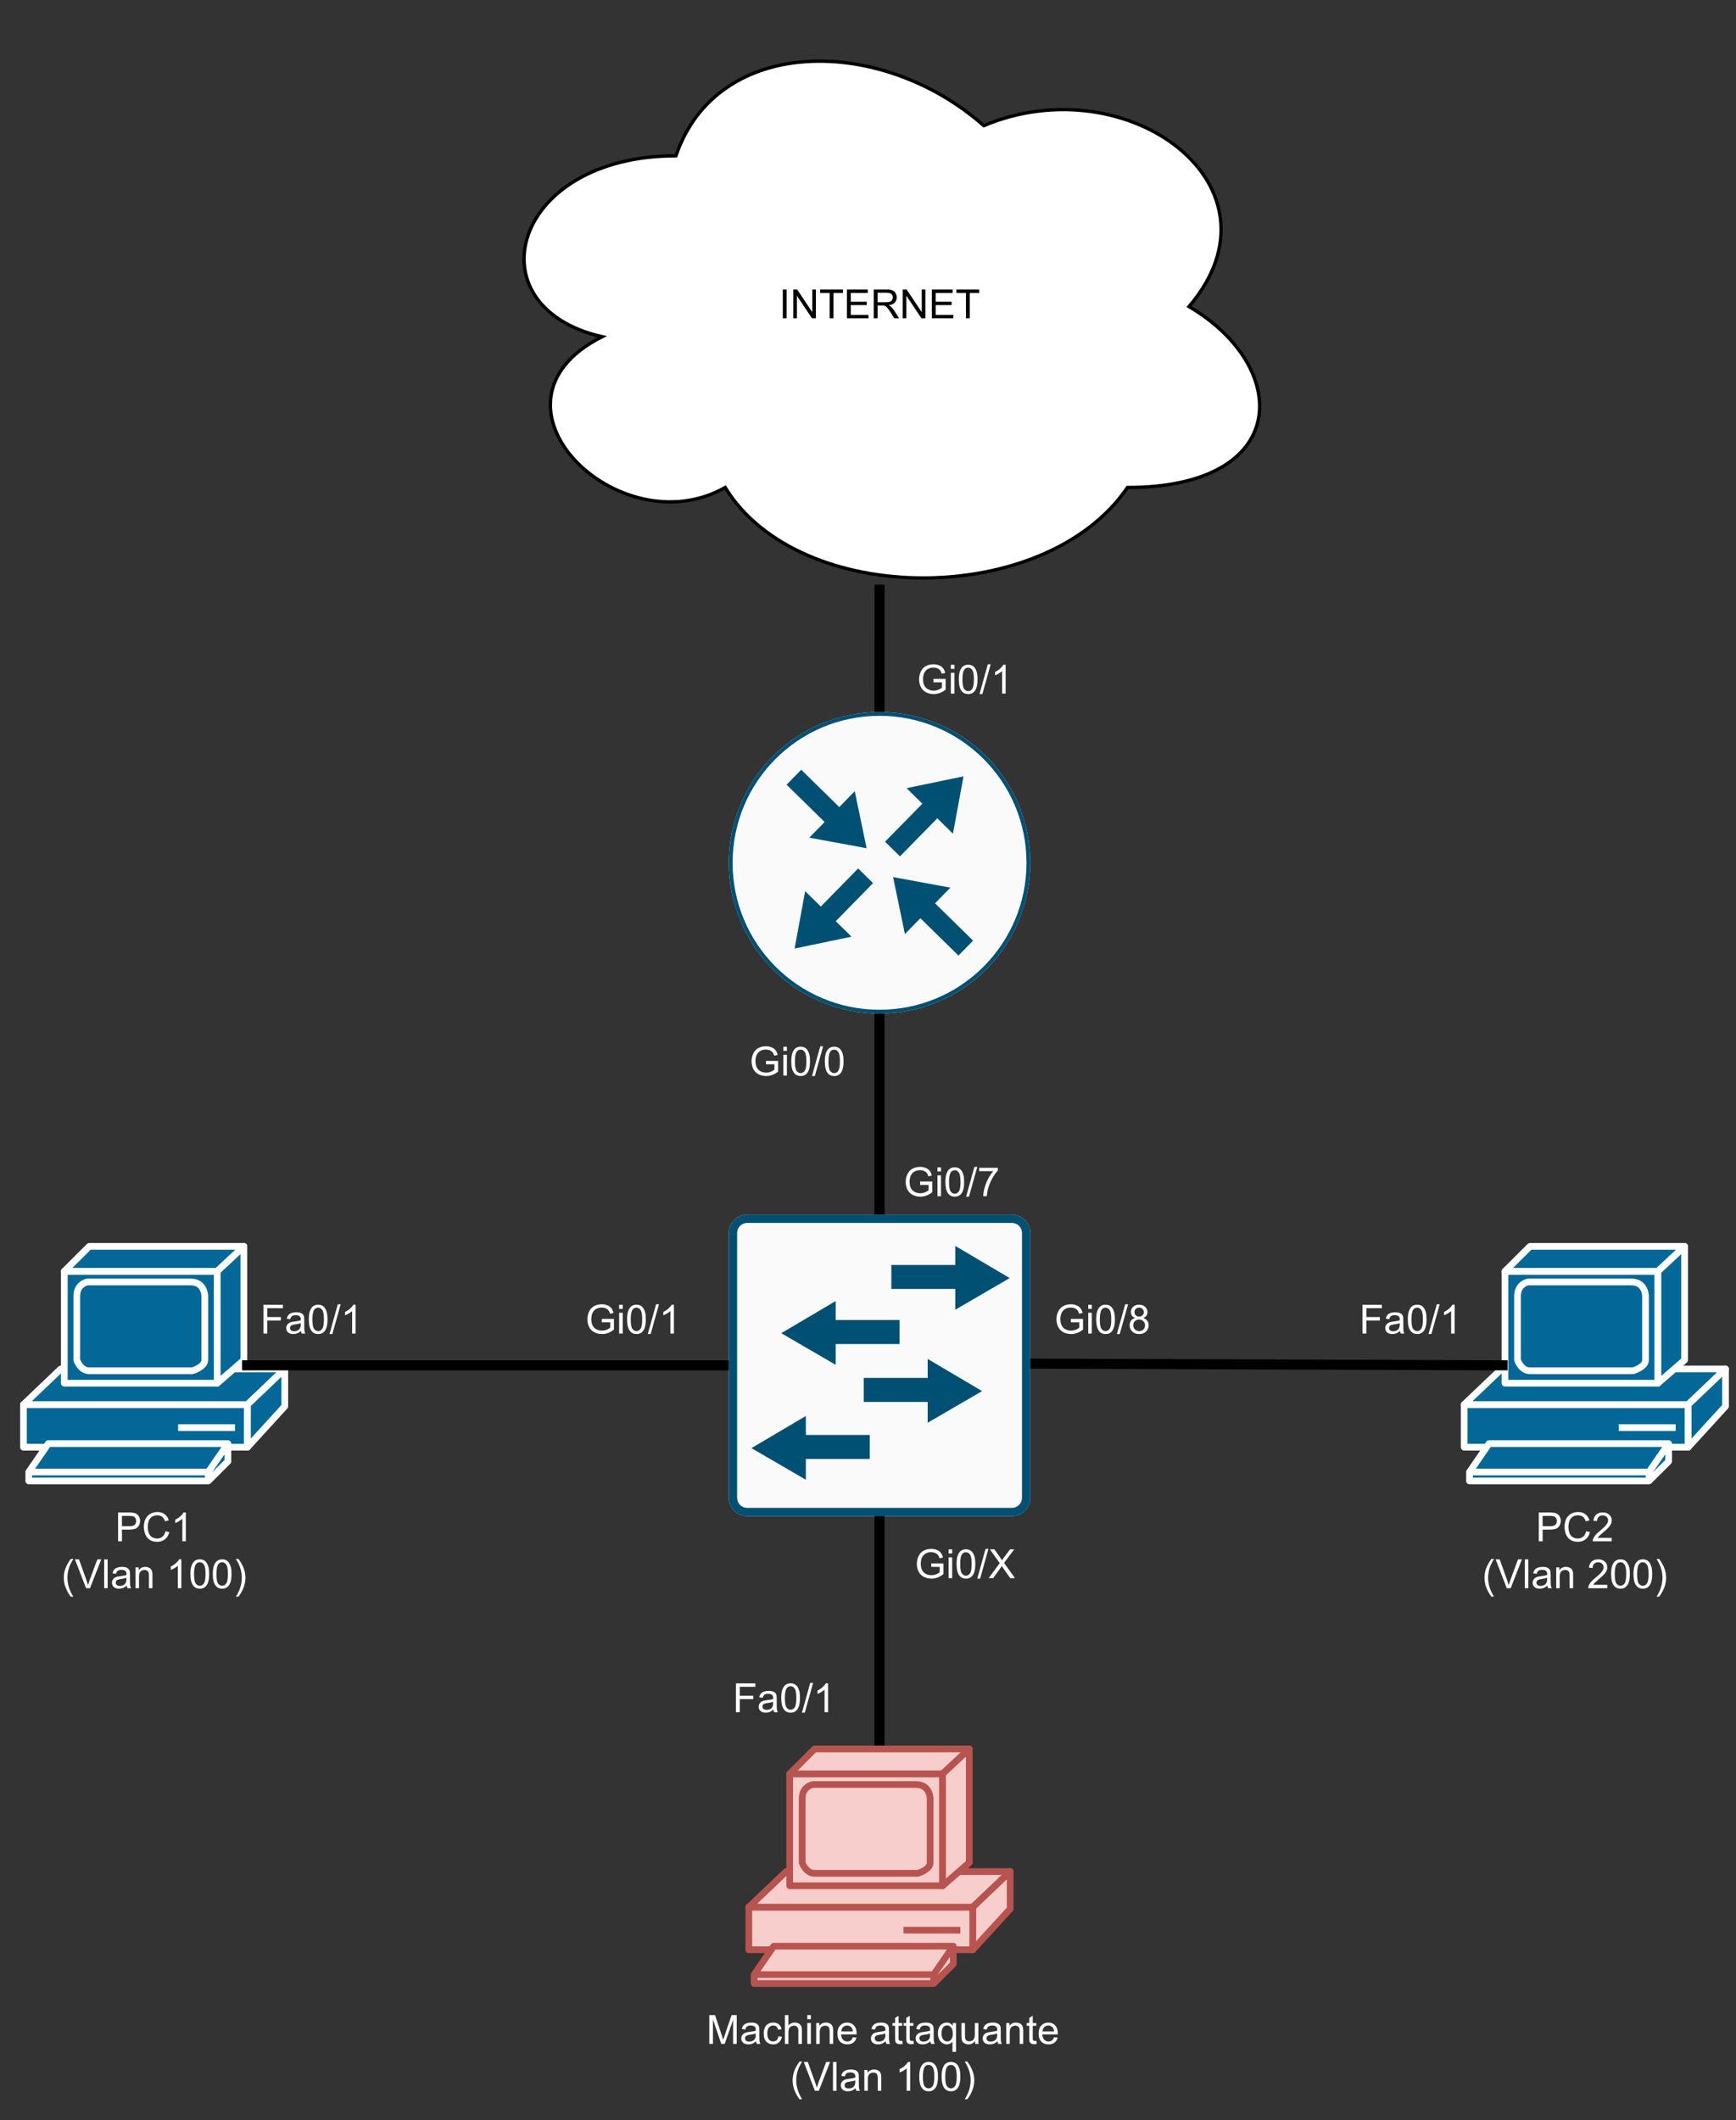 <?xml version="1.0" encoding="UTF-8" standalone="no"?>
<svg
   width="388.08pt"
   height="474pt"
   viewBox="0 0 388.08 474"
   version="1.1"
   id="svg410"
   xmlns:xlink="http://www.w3.org/1999/xlink"
   xmlns="http://www.w3.org/2000/svg"
   xmlns:svg="http://www.w3.org/2000/svg">
  <rect x="0" y="0" width="388.08" height="474" fill="#333333" stroke="none"/>
  <defs
     id="defs96">
    <g
       id="g94">
      <g
         id="glyph-0-0" />
      <g
         id="glyph-0-1">
        <path
           d="M 0.844 0 L 0.844 -6.438 L 1.688 -6.438 L 1.688 0 Z M 0.844 0 "
           id="path3" />
      </g>
      <g
         id="glyph-0-2">
        <path
           d="M 0.688 0 L 0.688 -6.438 L 1.562 -6.438 L 4.938 -1.375 L 4.938 -6.438 L 5.75 -6.438 L 5.75 0 L 4.875 0 L 1.5 -5.047 L 1.5 0 Z M 0.688 0 "
           id="path6" />
      </g>
      <g
         id="glyph-0-3">
        <path
           d="M 2.328 0 L 2.328 -5.672 L 0.203 -5.672 L 0.203 -6.438 L 5.312 -6.438 L 5.312 -5.672 L 3.188 -5.672 L 3.188 0 Z M 2.328 0 "
           id="path9" />
      </g>
      <g
         id="glyph-0-4">
        <path
           d="M 0.703 0 L 0.703 -6.438 L 5.359 -6.438 L 5.359 -5.672 L 1.562 -5.672 L 1.562 -3.703 L 5.125 -3.703 L 5.125 -2.953 L 1.562 -2.953 L 1.562 -0.766 L 5.516 -0.766 L 5.516 0 Z M 0.703 0 "
           id="path12" />
      </g>
      <g
         id="glyph-0-5">
        <path
           d="M 0.703 0 L 0.703 -6.438 L 3.562 -6.438 C 4.133 -6.438 4.566 -6.375 4.859 -6.25 C 5.16 -6.133 5.398 -5.93 5.578 -5.641 C 5.754 -5.348 5.844 -5.023 5.844 -4.672 C 5.844 -4.211 5.695 -3.828 5.406 -3.516 C 5.113 -3.203 4.656 -3.004 4.031 -2.922 C 4.258 -2.816 4.43 -2.711 4.547 -2.609 C 4.797 -2.379 5.031 -2.094 5.25 -1.75 L 6.375 0 L 5.297 0 L 4.453 -1.344 C 4.203 -1.727 3.992 -2.02 3.828 -2.219 C 3.672 -2.426 3.531 -2.57 3.406 -2.656 C 3.281 -2.738 3.148 -2.797 3.016 -2.828 C 2.922 -2.848 2.766 -2.859 2.547 -2.859 L 1.562 -2.859 L 1.562 0 Z M 1.562 -3.594 L 3.391 -3.594 C 3.773 -3.594 4.078 -3.629 4.297 -3.703 C 4.516 -3.785 4.68 -3.914 4.797 -4.094 C 4.91 -4.27 4.969 -4.461 4.969 -4.672 C 4.969 -4.973 4.859 -5.223 4.641 -5.422 C 4.422 -5.617 4.07 -5.719 3.594 -5.719 L 1.562 -5.719 Z M 1.562 -3.594 "
           id="path15" />
      </g>
      <g
         id="glyph-0-6">
        <path
           d="M 0.688 0 L 0.688 -6.438 L 3.125 -6.438 C 3.551 -6.438 3.875 -6.414 4.094 -6.375 C 4.414 -6.32 4.68 -6.219 4.891 -6.062 C 5.109 -5.914 5.281 -5.707 5.406 -5.438 C 5.539 -5.176 5.609 -4.891 5.609 -4.578 C 5.609 -4.023 5.43 -3.555 5.078 -3.172 C 4.734 -2.797 4.102 -2.609 3.188 -2.609 L 1.547 -2.609 L 1.547 0 Z M 1.547 -3.375 L 3.203 -3.375 C 3.754 -3.375 4.145 -3.473 4.375 -3.672 C 4.602 -3.879 4.719 -4.172 4.719 -4.547 C 4.719 -4.816 4.648 -5.047 4.516 -5.234 C 4.379 -5.422 4.203 -5.547 3.984 -5.609 C 3.836 -5.648 3.57 -5.672 3.188 -5.672 L 1.547 -5.672 Z M 1.547 -3.375 "
           id="path18" />
      </g>
      <g
         id="glyph-0-7">
        <path
           d="M 5.281 -2.25 L 6.141 -2.047 C 5.953 -1.336 5.625 -0.801 5.156 -0.438 C 4.695 -0.07 4.133 0.109 3.469 0.109 C 2.781 0.109 2.219 -0.031 1.781 -0.312 C 1.344 -0.594 1.008 -1 0.781 -1.531 C 0.562 -2.07 0.453 -2.648 0.453 -3.266 C 0.453 -3.93 0.578 -4.516 0.828 -5.016 C 1.086 -5.516 1.453 -5.895 1.922 -6.156 C 2.391 -6.414 2.91 -6.547 3.484 -6.547 C 4.129 -6.547 4.672 -6.379 5.109 -6.047 C 5.547 -5.723 5.848 -5.266 6.016 -4.672 L 5.188 -4.469 C 5.039 -4.938 4.82 -5.273 4.531 -5.484 C 4.25 -5.703 3.895 -5.812 3.469 -5.812 C 2.969 -5.812 2.551 -5.691 2.219 -5.453 C 1.895 -5.223 1.664 -4.906 1.531 -4.5 C 1.395 -4.102 1.328 -3.691 1.328 -3.266 C 1.328 -2.723 1.406 -2.242 1.562 -1.828 C 1.719 -1.422 1.961 -1.117 2.297 -0.922 C 2.641 -0.723 3.008 -0.625 3.406 -0.625 C 3.875 -0.625 4.273 -0.758 4.609 -1.031 C 4.941 -1.301 5.164 -1.707 5.281 -2.25 Z M 5.281 -2.25 "
           id="path21" />
      </g>
      <g
         id="glyph-0-8">
        <path
           d="M 4.516 -0.766 L 4.516 0 L 0.266 0 C 0.266 -0.188 0.297 -0.367 0.359 -0.547 C 0.473 -0.836 0.645 -1.125 0.875 -1.406 C 1.113 -1.688 1.461 -2.008 1.922 -2.375 C 2.617 -2.945 3.086 -3.398 3.328 -3.734 C 3.578 -4.066 3.703 -4.383 3.703 -4.688 C 3.703 -5 3.586 -5.258 3.359 -5.469 C 3.141 -5.688 2.848 -5.797 2.484 -5.797 C 2.109 -5.797 1.805 -5.68 1.578 -5.453 C 1.348 -5.234 1.234 -4.922 1.234 -4.516 L 0.422 -4.594 C 0.473 -5.195 0.68 -5.656 1.047 -5.969 C 1.41 -6.289 1.898 -6.453 2.516 -6.453 C 3.129 -6.453 3.613 -6.281 3.969 -5.938 C 4.332 -5.602 4.516 -5.18 4.516 -4.672 C 4.516 -4.41 4.461 -4.156 4.359 -3.906 C 4.254 -3.664 4.078 -3.406 3.828 -3.125 C 3.586 -2.852 3.18 -2.477 2.609 -2 C 2.141 -1.602 1.836 -1.332 1.703 -1.188 C 1.566 -1.039 1.457 -0.898 1.375 -0.766 Z M 4.516 -0.766 "
           id="path24" />
      </g>
      <g
         id="glyph-0-9">
        <path
           d="M 2.094 1.891 C 1.664 1.336 1.301 0.695 1 -0.031 C 0.695 -0.77 0.547 -1.535 0.547 -2.328 C 0.547 -3.023 0.656 -3.691 0.875 -4.328 C 1.145 -5.066 1.551 -5.805 2.094 -6.547 L 2.672 -6.547 C 2.316 -5.93 2.082 -5.492 1.969 -5.234 C 1.789 -4.828 1.648 -4.406 1.547 -3.969 C 1.422 -3.426 1.359 -2.879 1.359 -2.328 C 1.359 -0.922 1.797 0.484 2.672 1.891 Z M 2.094 1.891 "
           id="path27" />
      </g>
      <g
         id="glyph-0-10">
        <path
           d="M 2.531 0 L 0.047 -6.438 L 0.953 -6.438 L 2.625 -1.766 C 2.758 -1.391 2.875 -1.035 2.969 -0.703 C 3.07 -1.055 3.188 -1.41 3.312 -1.766 L 5.047 -6.438 L 5.922 -6.438 L 3.406 0 Z M 2.531 0 "
           id="path30" />
      </g>
      <g
         id="glyph-0-11">
        <path
           d="M 0.578 0 L 0.578 -6.438 L 1.359 -6.438 L 1.359 0 Z M 0.578 0 "
           id="path33" />
      </g>
      <g
         id="glyph-0-12">
        <path
           d="M 3.625 -0.578 C 3.332 -0.328 3.051 -0.148 2.781 -0.047 C 2.508 0.055 2.223 0.109 1.922 0.109 C 1.41 0.109 1.016 -0.016 0.734 -0.266 C 0.461 -0.516 0.328 -0.836 0.328 -1.234 C 0.328 -1.461 0.379 -1.672 0.484 -1.859 C 0.586 -2.047 0.723 -2.195 0.891 -2.312 C 1.055 -2.426 1.242 -2.508 1.453 -2.562 C 1.609 -2.602 1.844 -2.645 2.156 -2.688 C 2.789 -2.758 3.258 -2.848 3.562 -2.953 C 3.57 -3.066 3.578 -3.133 3.578 -3.156 C 3.578 -3.477 3.5 -3.707 3.344 -3.844 C 3.145 -4.02 2.848 -4.109 2.453 -4.109 C 2.078 -4.109 1.801 -4.039 1.625 -3.906 C 1.445 -3.781 1.316 -3.551 1.234 -3.219 L 0.453 -3.328 C 0.523 -3.66 0.641 -3.926 0.797 -4.125 C 0.961 -4.332 1.195 -4.488 1.5 -4.594 C 1.812 -4.707 2.164 -4.766 2.562 -4.766 C 2.957 -4.766 3.281 -4.719 3.531 -4.625 C 3.781 -4.531 3.961 -4.41 4.078 -4.266 C 4.191 -4.129 4.273 -3.953 4.328 -3.734 C 4.348 -3.598 4.359 -3.352 4.359 -3 L 4.359 -1.953 C 4.359 -1.211 4.375 -0.742 4.406 -0.547 C 4.445 -0.359 4.516 -0.176 4.609 0 L 3.797 0 C 3.711 -0.164 3.656 -0.359 3.625 -0.578 Z M 3.562 -2.344 C 3.281 -2.219 2.852 -2.117 2.281 -2.047 C 1.957 -1.992 1.727 -1.938 1.594 -1.875 C 1.457 -1.82 1.352 -1.738 1.281 -1.625 C 1.207 -1.508 1.172 -1.383 1.172 -1.25 C 1.172 -1.039 1.25 -0.863 1.406 -0.719 C 1.562 -0.582 1.797 -0.516 2.109 -0.516 C 2.41 -0.516 2.676 -0.578 2.906 -0.703 C 3.145 -0.836 3.32 -1.023 3.438 -1.266 C 3.52 -1.441 3.562 -1.703 3.562 -2.047 Z M 3.562 -2.344 "
           id="path36" />
      </g>
      <g
         id="glyph-0-13">
        <path
           d="M 0.594 0 L 0.594 -4.656 L 1.297 -4.656 L 1.297 -4 C 1.641 -4.508 2.133 -4.766 2.781 -4.766 C 3.062 -4.766 3.316 -4.711 3.547 -4.609 C 3.785 -4.516 3.961 -4.383 4.078 -4.219 C 4.203 -4.051 4.285 -3.852 4.328 -3.625 C 4.359 -3.477 4.375 -3.223 4.375 -2.859 L 4.375 0 L 3.594 0 L 3.594 -2.828 C 3.594 -3.148 3.562 -3.391 3.5 -3.547 C 3.438 -3.711 3.328 -3.844 3.172 -3.938 C 3.016 -4.031 2.832 -4.078 2.625 -4.078 C 2.281 -4.078 1.984 -3.969 1.734 -3.75 C 1.492 -3.539 1.375 -3.141 1.375 -2.547 L 1.375 0 Z M 0.594 0 "
           id="path39" />
      </g>
      <g
         id="glyph-0-14" />
      <g
         id="glyph-0-15">
        <path
           d="M 0.375 -3.172 C 0.375 -3.93 0.453 -4.539 0.609 -5 C 0.766 -5.469 0.992 -5.828 1.297 -6.078 C 1.609 -6.328 2 -6.453 2.469 -6.453 C 2.812 -6.453 3.113 -6.383 3.375 -6.25 C 3.633 -6.113 3.848 -5.91 4.016 -5.641 C 4.191 -5.379 4.328 -5.062 4.422 -4.688 C 4.516 -4.312 4.562 -3.805 4.562 -3.172 C 4.562 -2.422 4.484 -1.812 4.328 -1.344 C 4.18 -0.883 3.953 -0.523 3.641 -0.266 C 3.328 -0.016 2.938 0.109 2.469 0.109 C 1.852 0.109 1.367 -0.113 1.016 -0.562 C 0.586 -1.094 0.375 -1.961 0.375 -3.172 Z M 1.188 -3.172 C 1.188 -2.117 1.305 -1.414 1.547 -1.062 C 1.797 -0.719 2.102 -0.547 2.469 -0.547 C 2.832 -0.547 3.133 -0.719 3.375 -1.062 C 3.625 -1.414 3.75 -2.117 3.75 -3.172 C 3.75 -4.234 3.625 -4.938 3.375 -5.281 C 3.133 -5.625 2.832 -5.797 2.469 -5.797 C 2.102 -5.797 1.812 -5.645 1.594 -5.344 C 1.32 -4.945 1.188 -4.223 1.188 -3.172 Z M 1.188 -3.172 "
           id="path43" />
      </g>
      <g
         id="glyph-0-16">
        <path
           d="M 1.109 1.891 L 0.547 1.891 C 1.422 0.484 1.859 -0.922 1.859 -2.328 C 1.859 -2.879 1.797 -3.426 1.672 -3.969 C 1.566 -4.406 1.426 -4.82 1.25 -5.219 C 1.133 -5.488 0.898 -5.93 0.547 -6.547 L 1.109 -6.547 C 1.66 -5.805 2.066 -5.066 2.328 -4.328 C 2.555 -3.691 2.672 -3.023 2.672 -2.328 C 2.672 -1.535 2.52 -0.77 2.219 -0.031 C 1.914 0.695 1.547 1.336 1.109 1.891 Z M 1.109 1.891 "
           id="path46" />
      </g>
      <g
         id="glyph-0-17">
        <path
           d="M 3.344 0 L 2.562 0 L 2.562 -5.031 C 2.363 -4.852 2.109 -4.672 1.797 -4.484 C 1.492 -4.305 1.223 -4.172 0.984 -4.078 L 0.984 -4.844 C 1.422 -5.051 1.801 -5.301 2.125 -5.594 C 2.457 -5.895 2.695 -6.18 2.844 -6.453 L 3.344 -6.453 Z M 3.344 0 "
           id="path49" />
      </g>
      <g
         id="glyph-0-18">
        <path
           d="M 0.734 0 L 0.734 -6.438 L 5.078 -6.438 L 5.078 -5.672 L 1.594 -5.672 L 1.594 -3.688 L 4.609 -3.688 L 4.609 -2.922 L 1.594 -2.922 L 1.594 0 Z M 0.734 0 "
           id="path52" />
      </g>
      <g
         id="glyph-0-19">
        <path
           d="M 0 0.109 L 1.859 -6.547 L 2.5 -6.547 L 0.641 0.109 Z M 0 0.109 "
           id="path55" />
      </g>
      <g
         id="glyph-0-20">
        <path
           d="M 3.703 -2.516 L 3.703 -3.281 L 6.422 -3.281 L 6.422 -0.891 C 6.004 -0.555 5.57 -0.305 5.125 -0.141 C 4.688 0.023 4.234 0.109 3.766 0.109 C 3.129 0.109 2.551 -0.023 2.031 -0.297 C 1.52 -0.566 1.133 -0.957 0.875 -1.469 C 0.613 -1.977 0.484 -2.551 0.484 -3.188 C 0.484 -3.812 0.613 -4.395 0.875 -4.938 C 1.133 -5.477 1.508 -5.879 2 -6.141 C 2.488 -6.41 3.055 -6.547 3.703 -6.547 C 4.16 -6.547 4.578 -6.469 4.953 -6.312 C 5.328 -6.164 5.617 -5.957 5.828 -5.688 C 6.047 -5.414 6.211 -5.062 6.328 -4.625 L 5.562 -4.422 C 5.469 -4.742 5.348 -5 5.203 -5.188 C 5.055 -5.375 4.848 -5.523 4.578 -5.641 C 4.316 -5.754 4.023 -5.812 3.703 -5.812 C 3.316 -5.812 2.977 -5.75 2.688 -5.625 C 2.406 -5.508 2.176 -5.352 2 -5.156 C 1.832 -4.969 1.695 -4.758 1.594 -4.531 C 1.438 -4.133 1.359 -3.703 1.359 -3.234 C 1.359 -2.66 1.457 -2.18 1.656 -1.797 C 1.852 -1.41 2.141 -1.125 2.516 -0.938 C 2.891 -0.75 3.289 -0.656 3.719 -0.656 C 4.082 -0.656 4.441 -0.723 4.797 -0.859 C 5.148 -1.004 5.414 -1.16 5.594 -1.328 L 5.594 -2.516 Z M 3.703 -2.516 "
           id="path58" />
      </g>
      <g
         id="glyph-0-21">
        <path
           d="M 0.594 -5.516 L 0.594 -6.438 L 1.391 -6.438 L 1.391 -5.516 Z M 0.594 0 L 0.594 -4.656 L 1.391 -4.656 L 1.391 0 Z M 0.594 0 "
           id="path61" />
      </g>
      <g
         id="glyph-0-22">
        <path
           d="M 1.594 -3.484 C 1.258 -3.609 1.016 -3.781 0.859 -4 C 0.703 -4.219 0.625 -4.484 0.625 -4.797 C 0.625 -5.266 0.789 -5.656 1.125 -5.969 C 1.457 -6.289 1.906 -6.453 2.469 -6.453 C 3.031 -6.453 3.484 -6.289 3.828 -5.969 C 4.172 -5.645 4.344 -5.25 4.344 -4.781 C 4.344 -4.477 4.266 -4.219 4.109 -4 C 3.953 -3.781 3.711 -3.609 3.391 -3.484 C 3.785 -3.359 4.086 -3.148 4.297 -2.859 C 4.504 -2.578 4.609 -2.238 4.609 -1.844 C 4.609 -1.289 4.41 -0.828 4.016 -0.453 C 3.629 -0.078 3.117 0.109 2.484 0.109 C 1.848 0.109 1.332 -0.078 0.938 -0.453 C 0.551 -0.828 0.359 -1.297 0.359 -1.859 C 0.359 -2.273 0.461 -2.625 0.672 -2.906 C 0.891 -3.188 1.195 -3.379 1.594 -3.484 Z M 1.438 -4.828 C 1.438 -4.523 1.531 -4.273 1.719 -4.078 C 1.914 -3.891 2.172 -3.797 2.484 -3.797 C 2.785 -3.797 3.035 -3.891 3.234 -4.078 C 3.43 -4.266 3.531 -4.5 3.531 -4.781 C 3.531 -5.07 3.426 -5.316 3.219 -5.516 C 3.02 -5.711 2.773 -5.812 2.484 -5.812 C 2.18 -5.812 1.93 -5.711 1.734 -5.516 C 1.535 -5.328 1.438 -5.098 1.438 -4.828 Z M 1.172 -1.859 C 1.172 -1.629 1.223 -1.41 1.328 -1.203 C 1.441 -0.992 1.602 -0.832 1.812 -0.719 C 2.02 -0.602 2.242 -0.547 2.484 -0.547 C 2.867 -0.547 3.18 -0.664 3.422 -0.906 C 3.672 -1.145 3.797 -1.453 3.797 -1.828 C 3.797 -2.211 3.664 -2.523 3.406 -2.766 C 3.156 -3.016 2.844 -3.141 2.469 -3.141 C 2.094 -3.141 1.781 -3.016 1.531 -2.766 C 1.289 -2.523 1.172 -2.223 1.172 -1.859 Z M 1.172 -1.859 "
           id="path64" />
      </g>
      <g
         id="glyph-0-23">
        <path
           d="M 0.422 -5.594 L 0.422 -6.344 L 4.594 -6.344 L 4.594 -5.734 C 4.176 -5.297 3.766 -4.711 3.359 -3.984 C 2.961 -3.266 2.656 -2.523 2.438 -1.766 C 2.281 -1.223 2.18 -0.633 2.141 0 L 1.328 0 C 1.336 -0.508 1.438 -1.117 1.625 -1.828 C 1.812 -2.547 2.082 -3.238 2.438 -3.906 C 2.789 -4.57 3.172 -5.133 3.578 -5.594 Z M 0.422 -5.594 "
           id="path67" />
      </g>
      <g
         id="glyph-0-24">
        <path
           d="M 0.047 0 L 2.531 -3.359 L 0.328 -6.438 L 1.344 -6.438 L 2.516 -4.781 C 2.754 -4.438 2.926 -4.172 3.031 -3.984 C 3.176 -4.223 3.348 -4.469 3.547 -4.719 L 4.828 -6.438 L 5.766 -6.438 L 3.5 -3.406 L 5.938 0 L 4.875 0 L 3.266 -2.297 C 3.172 -2.422 3.078 -2.562 2.984 -2.719 C 2.836 -2.488 2.734 -2.328 2.672 -2.234 L 1.062 0 Z M 0.047 0 "
           id="path70" />
      </g>
      <g
         id="glyph-0-25">
        <path
           d="M 0.672 0 L 0.672 -6.438 L 1.953 -6.438 L 3.469 -1.875 C 3.613 -1.445 3.719 -1.129 3.781 -0.922 C 3.852 -1.16 3.969 -1.504 4.125 -1.953 L 5.656 -6.438 L 6.797 -6.438 L 6.797 0 L 5.984 0 L 5.984 -5.375 L 4.109 0 L 3.344 0 L 1.484 -5.469 L 1.484 0 Z M 0.672 0 "
           id="path73" />
      </g>
      <g
         id="glyph-0-26">
        <path
           d="M 3.625 -1.703 L 4.406 -1.609 C 4.32 -1.066 4.102 -0.645 3.75 -0.344 C 3.406 -0.039 2.977 0.109 2.469 0.109 C 1.832 0.109 1.316 -0.098 0.922 -0.516 C 0.535 -0.93 0.344 -1.531 0.344 -2.312 C 0.344 -2.812 0.426 -3.25 0.594 -3.625 C 0.758 -4.008 1.016 -4.297 1.359 -4.484 C 1.703 -4.672 2.07 -4.766 2.469 -4.766 C 2.977 -4.766 3.395 -4.633 3.719 -4.375 C 4.039 -4.125 4.242 -3.766 4.328 -3.297 L 3.562 -3.172 C 3.488 -3.484 3.359 -3.719 3.172 -3.875 C 2.992 -4.031 2.77 -4.109 2.5 -4.109 C 2.102 -4.109 1.781 -3.969 1.531 -3.688 C 1.281 -3.406 1.156 -2.953 1.156 -2.328 C 1.156 -1.703 1.273 -1.25 1.516 -0.969 C 1.754 -0.688 2.07 -0.547 2.469 -0.547 C 2.77 -0.547 3.023 -0.641 3.234 -0.828 C 3.441 -1.016 3.57 -1.305 3.625 -1.703 Z M 3.625 -1.703 "
           id="path76" />
      </g>
      <g
         id="glyph-0-27">
        <path
           d="M 0.594 0 L 0.594 -6.438 L 1.375 -6.438 L 1.375 -4.125 C 1.75 -4.551 2.219 -4.766 2.781 -4.766 C 3.125 -4.766 3.422 -4.695 3.672 -4.562 C 3.93 -4.426 4.113 -4.238 4.219 -4 C 4.332 -3.758 4.391 -3.41 4.391 -2.953 L 4.391 0 L 3.594 0 L 3.594 -2.953 C 3.594 -3.348 3.504 -3.633 3.328 -3.812 C 3.16 -3.988 2.922 -4.078 2.609 -4.078 C 2.379 -4.078 2.16 -4.016 1.953 -3.891 C 1.742 -3.773 1.594 -3.613 1.5 -3.406 C 1.414 -3.195 1.375 -2.91 1.375 -2.547 L 1.375 0 Z M 0.594 0 "
           id="path79" />
      </g>
      <g
         id="glyph-0-28">
        <path
           d="M 3.781 -1.5 L 4.594 -1.406 C 4.469 -0.926 4.227 -0.551 3.875 -0.281 C 3.531 -0.02 3.086 0.109 2.547 0.109 C 1.867 0.109 1.328 -0.098 0.922 -0.516 C 0.523 -0.941 0.328 -1.535 0.328 -2.297 C 0.328 -3.078 0.531 -3.68 0.938 -4.109 C 1.344 -4.547 1.863 -4.766 2.5 -4.766 C 3.125 -4.766 3.633 -4.551 4.031 -4.125 C 4.426 -3.695 4.625 -3.102 4.625 -2.344 C 4.625 -2.289 4.625 -2.219 4.625 -2.125 L 1.141 -2.125 C 1.172 -1.613 1.316 -1.223 1.578 -0.953 C 1.836 -0.68 2.16 -0.547 2.547 -0.547 C 2.836 -0.547 3.086 -0.617 3.297 -0.766 C 3.504 -0.922 3.664 -1.164 3.781 -1.5 Z M 1.188 -2.781 L 3.797 -2.781 C 3.754 -3.164 3.648 -3.457 3.484 -3.656 C 3.234 -3.957 2.91 -4.109 2.516 -4.109 C 2.148 -4.109 1.844 -3.988 1.594 -3.75 C 1.352 -3.508 1.219 -3.188 1.188 -2.781 Z M 1.188 -2.781 "
           id="path82" />
      </g>
      <g
         id="glyph-0-29">
        <path
           d="M 2.312 -0.703 L 2.438 -0.016 C 2.207 0.035 2.004 0.062 1.828 0.062 C 1.547 0.062 1.328 0.02 1.172 -0.062 C 1.016 -0.156 0.898 -0.273 0.828 -0.422 C 0.766 -0.578 0.734 -0.891 0.734 -1.359 L 0.734 -4.047 L 0.156 -4.047 L 0.156 -4.656 L 0.734 -4.656 L 0.734 -5.812 L 1.516 -6.281 L 1.516 -4.656 L 2.312 -4.656 L 2.312 -4.047 L 1.516 -4.047 L 1.516 -1.328 C 1.516 -1.098 1.531 -0.953 1.562 -0.891 C 1.594 -0.828 1.641 -0.773 1.703 -0.734 C 1.766 -0.691 1.852 -0.672 1.969 -0.672 C 2.051 -0.672 2.164 -0.68 2.312 -0.703 Z M 2.312 -0.703 "
           id="path85" />
      </g>
      <g
         id="glyph-0-30">
        <path
           d="M 3.562 1.781 L 3.562 -0.5 C 3.438 -0.32 3.266 -0.176 3.047 -0.062 C 2.828 0.051 2.594 0.109 2.344 0.109 C 1.789 0.109 1.312 -0.109 0.906 -0.547 C 0.508 -0.992 0.312 -1.602 0.312 -2.375 C 0.312 -2.844 0.391 -3.258 0.547 -3.625 C 0.711 -4 0.953 -4.281 1.266 -4.469 C 1.578 -4.664 1.914 -4.766 2.281 -4.766 C 2.852 -4.766 3.305 -4.52 3.641 -4.031 L 3.641 -4.656 L 4.359 -4.656 L 4.359 1.781 Z M 1.125 -2.344 C 1.125 -1.738 1.25 -1.285 1.5 -0.984 C 1.75 -0.691 2.051 -0.547 2.406 -0.547 C 2.738 -0.547 3.023 -0.688 3.266 -0.969 C 3.516 -1.258 3.641 -1.691 3.641 -2.266 C 3.641 -2.891 3.508 -3.359 3.25 -3.672 C 3 -3.984 2.703 -4.141 2.359 -4.141 C 2.016 -4.141 1.723 -3.992 1.484 -3.703 C 1.242 -3.41 1.125 -2.957 1.125 -2.344 Z M 1.125 -2.344 "
           id="path88" />
      </g>
      <g
         id="glyph-0-31">
        <path
           d="M 3.641 0 L 3.641 -0.688 C 3.273 -0.156 2.785 0.109 2.172 0.109 C 1.891 0.109 1.629 0.055 1.391 -0.047 C 1.16 -0.148 0.984 -0.281 0.859 -0.438 C 0.742 -0.602 0.664 -0.801 0.625 -1.031 C 0.594 -1.188 0.578 -1.43 0.578 -1.766 L 0.578 -4.656 L 1.359 -4.656 L 1.359 -2.078 C 1.359 -1.66 1.375 -1.379 1.406 -1.234 C 1.457 -1.035 1.562 -0.875 1.719 -0.75 C 1.883 -0.633 2.086 -0.578 2.328 -0.578 C 2.566 -0.578 2.785 -0.633 2.984 -0.75 C 3.191 -0.875 3.336 -1.039 3.422 -1.25 C 3.516 -1.457 3.562 -1.758 3.562 -2.156 L 3.562 -4.656 L 4.359 -4.656 L 4.359 0 Z M 3.641 0 "
           id="path91" />
      </g>
    </g>
  </defs>
  <path
     fill-rule="nonzero"
     fill="rgb(98.039%, 98.039%, 98.039%)"
     fill-opacity="1"
     d="M 167.051 271.523 C 164.773 271.523 162.914 273.375 162.914 275.645 L 162.914 334.82 C 162.914 337.09 164.773 338.938 167.051 338.938 L 226.195 338.938 C 228.469 338.938 230.328 337.09 230.328 334.82 L 230.328 275.645 C 230.328 273.375 228.469 271.523 226.195 271.523 Z M 167.051 271.523 "
     id="path98" />
  <path
     fill-rule="nonzero"
     fill="rgb(0%, 31.369%, 45.099%)"
     fill-opacity="1"
     d="M 194.434 326.152 L 194.434 320.781 L 180.145 320.781 L 180.145 316.543 L 167.98 323.727 L 180.145 330.797 L 180.145 326.152 Z M 201.102 300.461 L 201.102 295.09 L 186.816 295.09 L 186.816 290.844 L 174.645 298.035 L 186.816 305.105 L 186.816 300.461 Z M 193.086 313.402 L 193.086 308.031 L 207.379 308.031 L 207.379 303.785 L 219.543 310.977 L 207.379 318.055 L 207.379 313.402 Z M 199.258 288.137 L 199.258 282.777 L 213.551 282.777 L 213.551 278.527 L 225.715 285.711 L 213.551 292.789 L 213.551 288.137 Z M 167.051 271.523 C 164.773 271.523 162.914 273.375 162.914 275.645 L 162.914 334.82 C 162.914 337.09 164.773 338.938 167.051 338.938 L 226.195 338.938 C 228.469 338.938 230.328 337.09 230.328 334.82 L 230.328 275.645 C 230.328 273.375 228.469 271.523 226.195 271.523 Z M 167.051 273.383 L 226.195 273.383 C 227.469 273.383 228.465 274.371 228.465 275.645 L 228.465 334.82 C 228.465 336.094 227.469 337.082 226.195 337.082 L 167.051 337.082 C 165.777 337.082 164.781 336.094 164.781 334.82 L 164.781 275.645 C 164.781 274.371 165.777 273.383 167.051 273.383 Z M 167.051 273.383 "
     id="path100" />
  <path
     fill-rule="nonzero"
     fill="rgb(100%, 100%, 100%)"
     fill-opacity="1"
     stroke-width="1"
     stroke-linecap="butt"
     stroke-linejoin="miter"
     stroke="rgb(0%, 0%, 0%)"
     stroke-opacity="1"
     stroke-miterlimit="10"
     d="M 201.249 46.003 C 152.249 46.003 139.999 90.998 179.2 99.999 C 139.999 119.801 184.102 163.002 215.95 145 C 238 180.999 311.501 180.999 336.001 145 C 385.001 145 385.001 109 354.379 90.998 C 385.001 54.999 336.001 18.999 293.128 37.001 C 262.5 9.998 213.499 9.998 201.249 46.003 Z M 201.249 46.003 "
     transform="matrix(0.749, 0, 0, 0.749, 0.375, 0.375)"
     id="path102" />
  <g
     fill="#000000"
     fill-opacity="1"
     id="g120">
    <use
       xlink:href="#glyph-0-1"
       x="174.151"
       y="71.158"
       id="use104" />
    <use
       xlink:href="#glyph-0-2"
       x="176.648"
       y="71.158"
       id="use106" />
    <use
       xlink:href="#glyph-0-3"
       x="183.139"
       y="71.158"
       id="use108" />
    <use
       xlink:href="#glyph-0-4"
       x="188.629"
       y="71.158"
       id="use110" />
    <use
       xlink:href="#glyph-0-5"
       x="194.625"
       y="71.158"
       id="use112" />
    <use
       xlink:href="#glyph-0-2"
       x="201.116"
       y="71.158"
       id="use114" />
    <use
       xlink:href="#glyph-0-4"
       x="207.607"
       y="71.158"
       id="use116" />
    <use
       xlink:href="#glyph-0-3"
       x="213.602"
       y="71.158"
       id="use118" />
  </g>
  <path
     fill-rule="nonzero"
     fill="rgb(98.039%, 98.039%, 98.039%)"
     fill-opacity="1"
     d="M 230.328 192.875 C 230.328 193.98 230.273 195.082 230.164 196.18 C 230.059 197.277 229.895 198.371 229.68 199.453 C 229.465 200.535 229.195 201.605 228.875 202.66 C 228.555 203.719 228.184 204.754 227.762 205.773 C 227.34 206.797 226.867 207.793 226.348 208.766 C 225.828 209.738 225.262 210.684 224.648 211.602 C 224.035 212.52 223.379 213.406 222.676 214.258 C 221.977 215.113 221.238 215.93 220.457 216.711 C 219.676 217.492 218.859 218.23 218.004 218.934 C 217.152 219.633 216.266 220.289 215.348 220.902 C 214.43 221.516 213.484 222.082 212.512 222.602 C 211.539 223.125 210.539 223.594 209.52 224.016 C 208.5 224.441 207.461 224.812 206.406 225.133 C 205.352 225.453 204.281 225.719 203.199 225.934 C 202.113 226.152 201.023 226.312 199.926 226.422 C 198.828 226.527 197.727 226.582 196.621 226.582 C 195.52 226.582 194.418 226.527 193.316 226.422 C 192.219 226.312 191.129 226.152 190.047 225.934 C 188.965 225.719 187.895 225.453 186.836 225.133 C 185.781 224.812 184.742 224.441 183.723 224.016 C 182.703 223.594 181.707 223.125 180.73 222.602 C 179.758 222.082 178.812 221.516 177.895 220.902 C 176.977 220.289 176.09 219.633 175.238 218.934 C 174.387 218.23 173.566 217.492 172.789 216.711 C 172.008 215.93 171.266 215.113 170.566 214.258 C 169.867 213.406 169.207 212.52 168.594 211.602 C 167.98 210.684 167.414 209.738 166.895 208.766 C 166.375 207.793 165.902 206.797 165.48 205.773 C 165.059 204.754 164.688 203.719 164.367 202.66 C 164.047 201.605 163.777 200.535 163.562 199.453 C 163.348 198.371 163.188 197.277 163.078 196.18 C 162.969 195.082 162.914 193.98 162.914 192.875 C 162.914 191.773 162.969 190.672 163.078 189.574 C 163.188 188.473 163.348 187.383 163.562 186.301 C 163.777 185.219 164.047 184.148 164.367 183.094 C 164.688 182.035 165.059 180.996 165.48 179.977 C 165.902 178.957 166.375 177.961 166.895 176.988 C 167.414 176.016 167.98 175.066 168.594 174.148 C 169.207 173.23 169.867 172.348 170.566 171.492 C 171.266 170.641 172.008 169.824 172.789 169.043 C 173.566 168.262 174.387 167.52 175.238 166.82 C 176.09 166.121 176.977 165.465 177.895 164.852 C 178.812 164.238 179.758 163.672 180.73 163.148 C 181.707 162.629 182.703 162.156 183.723 161.734 C 184.742 161.312 185.781 160.941 186.836 160.621 C 187.895 160.301 188.965 160.031 190.047 159.816 C 191.129 159.602 192.219 159.441 193.316 159.332 C 194.418 159.223 195.52 159.168 196.621 159.168 C 197.727 159.168 198.828 159.223 199.926 159.332 C 201.023 159.441 202.113 159.602 203.199 159.816 C 204.281 160.031 205.352 160.301 206.406 160.621 C 207.461 160.941 208.5 161.312 209.52 161.734 C 210.539 162.156 211.539 162.629 212.512 163.148 C 213.484 163.672 214.43 164.238 215.348 164.852 C 216.266 165.465 217.152 166.121 218.004 166.82 C 218.859 167.52 219.676 168.262 220.457 169.043 C 221.238 169.824 221.977 170.641 222.676 171.492 C 223.379 172.348 224.035 173.23 224.648 174.148 C 225.262 175.066 225.828 176.016 226.348 176.988 C 226.867 177.961 227.34 178.957 227.762 179.977 C 228.184 180.996 228.555 182.035 228.875 183.094 C 229.195 184.148 229.465 185.219 229.68 186.301 C 229.895 187.383 230.059 188.473 230.164 189.574 C 230.273 190.672 230.328 191.773 230.328 192.875 Z M 230.328 192.875 "
     id="path122" />
  <path
     fill-rule="nonzero"
     fill="rgb(0%, 31.369%, 45.099%)"
     fill-opacity="1"
     d="M 214.262 213.609 L 205.754 205.273 L 202.293 208.801 L 199.648 196.074 L 212.457 198.434 L 209.027 201.934 L 217.535 210.277 Z M 195.168 197.422 L 186.832 205.934 L 190.359 209.395 L 177.633 212.043 L 179.992 199.227 L 183.492 202.66 L 191.836 194.148 Z M 179.117 172.074 L 187.625 180.422 L 191.078 176.883 L 193.73 189.617 L 180.914 187.258 L 184.344 183.762 L 175.844 175.418 Z M 197.852 188.164 L 206.195 179.664 L 202.668 176.195 L 215.391 173.551 L 213.031 186.367 L 209.535 182.93 L 201.191 191.438 Z M 196.621 159.168 C 178.008 159.168 162.914 174.262 162.914 192.875 C 162.914 211.488 178.008 226.582 196.621 226.582 C 215.234 226.582 230.328 211.488 230.328 192.875 C 230.328 174.262 215.234 159.168 196.621 159.168 Z M 196.621 160.023 C 214.77 160.023 229.473 174.727 229.473 192.875 C 229.473 211.027 214.77 225.73 196.621 225.73 C 178.473 225.73 163.77 211.027 163.77 192.875 C 163.77 174.727 178.473 160.023 196.621 160.023 Z M 196.621 160.023 "
     id="path124" />
  <path
     fill="none"
     stroke-width="3"
     stroke-linecap="butt"
     stroke-linejoin="miter"
     stroke="rgb(0%, 0%, 0%)"
     stroke-opacity="1"
     stroke-miterlimit="10"
     d="M 261.999 361.998 L 261.999 301.999 "
     transform="matrix(0.749, 0, 0, 0.749, 0.375, 0.375)"
     id="path126" />
  <path
     fill="none"
     stroke-width="3"
     stroke-linecap="butt"
     stroke-linejoin="miter"
     stroke="rgb(0%, 0%, 0%)"
     stroke-opacity="1"
     stroke-miterlimit="10"
     d="M 261.999 211.997 L 262.01 173.98 "
     transform="matrix(0.749, 0, 0, 0.749, 0.375, 0.375)"
     id="path128" />
  <path
     fill-rule="nonzero"
     fill="rgb(1.18%, 40.779%, 59.219%)"
     fill-opacity="1"
     stroke-width="2"
     stroke-linecap="butt"
     stroke-linejoin="round"
     stroke="rgb(100%, 100%, 100%)"
     stroke-opacity="1"
     stroke-miterlimit="10"
     d="M 73.861 431.931 L 73.861 419.201 L 6.999 419.201 L 6.999 431.931 Z M 73.861 431.931 "
     transform="matrix(0.749, 0, 0, 0.749, 0, 0)"
     id="path130" />
  <path
     fill="none"
     stroke-width="2"
     stroke-linecap="butt"
     stroke-linejoin="round"
     stroke="rgb(100%, 100%, 100%)"
     stroke-opacity="1"
     stroke-miterlimit="10"
     d="M 53.162 426.09 L 70.132 426.09 "
     transform="matrix(0.749, 0, 0, 0.749, 0, 0)"
     id="path132" />
  <path
     fill-rule="nonzero"
     fill="rgb(1.18%, 40.779%, 59.219%)"
     fill-opacity="1"
     stroke-width="2"
     stroke-linecap="butt"
     stroke-linejoin="round"
     stroke="rgb(100%, 100%, 100%)"
     stroke-opacity="1"
     stroke-miterlimit="10"
     d="M 85 408.588 L 18.138 408.588 L 6.999 419.201 L 73.861 419.201 Z M 85 408.588 "
     transform="matrix(0.749, 0, 0, 0.749, 0, 0)"
     id="path134" />
  <path
     fill-rule="nonzero"
     fill="rgb(1.18%, 40.779%, 59.219%)"
     fill-opacity="1"
     stroke-width="2"
     stroke-linecap="butt"
     stroke-linejoin="round"
     stroke="rgb(100%, 100%, 100%)"
     stroke-opacity="1"
     stroke-miterlimit="10"
     d="M 85 419.728 L 85 408.588 L 73.861 419.201 L 73.861 431.931 Z M 62.169 442.001 L 62.169 439.341 L 68.02 430.862 L 68.02 436.16 Z M 62.169 439.341 L 62.169 442.001 L 8.589 442.001 L 8.589 439.341 Z M 62.169 439.341 L 8.589 439.341 L 14.42 430.862 L 68.02 430.862 Z M 64.828 412.839 L 64.828 379.431 L 19.191 379.431 L 19.191 412.839 Z M 64.828 412.839 "
     transform="matrix(0.749, 0, 0, 0.749, 0, 0)"
     id="path136" />
  <path
     fill="none"
     stroke-width="2"
     stroke-linecap="butt"
     stroke-linejoin="round"
     stroke="rgb(100%, 100%, 100%)"
     stroke-opacity="1"
     stroke-miterlimit="10"
     d="M 22.92 386.842 C 22.92 383.139 26.101 382.612 26.101 382.612 C 26.101 382.612 53.689 382.612 56.87 382.612 C 61.12 382.612 61.12 386.842 61.12 386.842 C 61.12 386.842 61.12 403.29 61.12 405.929 C 61.12 408.072 57.402 409.12 57.402 409.12 C 57.402 409.12 29.809 409.12 26.628 409.12 C 23.968 409.12 22.92 405.929 22.92 405.929 Z M 22.92 386.842 "
     transform="matrix(0.749, 0, 0, 0.749, 0, 0)"
     id="path138" />
  <path
     fill-rule="nonzero"
     fill="rgb(1.18%, 40.779%, 59.219%)"
     fill-opacity="1"
     stroke-width="2"
     stroke-linecap="butt"
     stroke-linejoin="round"
     stroke="rgb(100%, 100%, 100%)"
     stroke-opacity="1"
     stroke-miterlimit="10"
     d="M 72.792 372 L 26.628 372 L 19.191 379.431 L 64.828 379.431 Z M 72.792 372 "
     transform="matrix(0.749, 0, 0, 0.749, 0, 0)"
     id="path140" />
  <path
     fill-rule="nonzero"
     fill="rgb(1.18%, 40.779%, 59.219%)"
     fill-opacity="1"
     stroke-width="2"
     stroke-linecap="butt"
     stroke-linejoin="round"
     stroke="rgb(100%, 100%, 100%)"
     stroke-opacity="1"
     stroke-miterlimit="10"
     d="M 72.792 405.929 L 72.792 372 L 64.828 379.431 L 64.828 412.839 Z M 72.792 405.929 "
     transform="matrix(0.749, 0, 0, 0.749, 0, 0)"
     id="path142" />
  <path
     fill-rule="nonzero"
     fill="rgb(1.18%, 40.779%, 59.219%)"
     fill-opacity="1"
     stroke-width="2"
     stroke-linecap="butt"
     stroke-linejoin="round"
     stroke="rgb(100%, 100%, 100%)"
     stroke-opacity="1"
     stroke-miterlimit="10"
     d="M 503.862 431.931 L 503.862 419.201 L 437 419.201 L 437 431.931 Z M 503.862 431.931 "
     transform="matrix(0.749, 0, 0, 0.749, 0, 0)"
     id="path144" />
  <path
     fill="none"
     stroke-width="2"
     stroke-linecap="butt"
     stroke-linejoin="round"
     stroke="rgb(100%, 100%, 100%)"
     stroke-opacity="1"
     stroke-miterlimit="10"
     d="M 483.158 426.09 L 500.128 426.09 "
     transform="matrix(0.749, 0, 0, 0.749, 0, 0)"
     id="path146" />
  <path
     fill-rule="nonzero"
     fill="rgb(1.18%, 40.779%, 59.219%)"
     fill-opacity="1"
     stroke-width="2"
     stroke-linecap="butt"
     stroke-linejoin="round"
     stroke="rgb(100%, 100%, 100%)"
     stroke-opacity="1"
     stroke-miterlimit="10"
     d="M 515.001 408.588 L 448.139 408.588 L 437 419.201 L 503.862 419.201 Z M 515.001 408.588 "
     transform="matrix(0.749, 0, 0, 0.749, 0, 0)"
     id="path148" />
  <path
     fill-rule="nonzero"
     fill="rgb(1.18%, 40.779%, 59.219%)"
     fill-opacity="1"
     stroke-width="2"
     stroke-linecap="butt"
     stroke-linejoin="round"
     stroke="rgb(100%, 100%, 100%)"
     stroke-opacity="1"
     stroke-miterlimit="10"
     d="M 515.001 419.728 L 515.001 408.588 L 503.862 419.201 L 503.862 431.931 Z M 492.17 442.001 L 492.17 439.341 L 498.021 430.862 L 498.021 436.16 Z M 492.17 439.341 L 492.17 442.001 L 438.591 442.001 L 438.591 439.341 Z M 492.17 439.341 L 438.591 439.341 L 444.421 430.862 L 498.021 430.862 Z M 494.83 412.839 L 494.83 379.431 L 449.188 379.431 L 449.188 412.839 Z M 494.83 412.839 "
     transform="matrix(0.749, 0, 0, 0.749, 0, 0)"
     id="path150" />
  <path
     fill="none"
     stroke-width="2"
     stroke-linecap="butt"
     stroke-linejoin="round"
     stroke="rgb(100%, 100%, 100%)"
     stroke-opacity="1"
     stroke-miterlimit="10"
     d="M 452.921 386.842 C 452.921 383.139 456.097 382.612 456.097 382.612 C 456.097 382.612 483.69 382.612 486.871 382.612 C 491.122 382.612 491.122 386.842 491.122 386.842 C 491.122 386.842 491.122 403.29 491.122 405.929 C 491.122 408.072 487.398 409.12 487.398 409.12 C 487.398 409.12 459.811 409.12 456.629 409.12 C 453.97 409.12 452.921 405.929 452.921 405.929 Z M 452.921 386.842 "
     transform="matrix(0.749, 0, 0, 0.749, 0, 0)"
     id="path152" />
  <path
     fill-rule="nonzero"
     fill="rgb(1.18%, 40.779%, 59.219%)"
     fill-opacity="1"
     stroke-width="2"
     stroke-linecap="butt"
     stroke-linejoin="round"
     stroke="rgb(100%, 100%, 100%)"
     stroke-opacity="1"
     stroke-miterlimit="10"
     d="M 502.788 372 L 456.629 372 L 449.188 379.431 L 494.83 379.431 Z M 502.788 372 "
     transform="matrix(0.749, 0, 0, 0.749, 0, 0)"
     id="path154" />
  <path
     fill-rule="nonzero"
     fill="rgb(1.18%, 40.779%, 59.219%)"
     fill-opacity="1"
     stroke-width="2"
     stroke-linecap="butt"
     stroke-linejoin="round"
     stroke="rgb(100%, 100%, 100%)"
     stroke-opacity="1"
     stroke-miterlimit="10"
     d="M 502.788 405.929 L 502.788 372 L 494.83 379.431 L 494.83 412.839 Z M 502.788 405.929 "
     transform="matrix(0.749, 0, 0, 0.749, 0, 0)"
     id="path156" />
  <path
     fill="none"
     stroke-width="3"
     stroke-linecap="butt"
     stroke-linejoin="miter"
     stroke="rgb(0%, 0%, 0%)"
     stroke-opacity="1"
     stroke-miterlimit="10"
     d="M 71.739 406.998 L 216.999 406.998 "
     transform="matrix(0.749, 0, 0, 0.749, 0.375, 0.375)"
     id="path158" />
  <path
     fill="none"
     stroke-width="3"
     stroke-linecap="butt"
     stroke-linejoin="miter"
     stroke="rgb(0%, 0%, 0%)"
     stroke-opacity="1"
     stroke-miterlimit="10"
     d="M 307 406.498 L 449.48 406.998 "
     transform="matrix(0.749, 0, 0, 0.749, 0.375, 0.375)"
     id="path160" />
  <g
     fill="#ffffff"
     fill-opacity="1"
     id="g168">
    <use
       xlink:href="#glyph-0-6"
       x="343.304"
       y="344.556"
       id="use162" />
    <use
       xlink:href="#glyph-0-7"
       x="349.299"
       y="344.556"
       id="use164" />
    <use
       xlink:href="#glyph-0-8"
       x="355.79"
       y="344.556"
       id="use166" />
  </g>
  <g
     fill="#ffffff"
     fill-opacity="1"
     id="g190">
    <use
       xlink:href="#glyph-0-9"
       x="331.307"
       y="355.042"
       id="use170" />
    <use
       xlink:href="#glyph-0-10"
       x="334.301"
       y="355.042"
       id="use172" />
    <use
       xlink:href="#glyph-0-11"
       x="340.296"
       y="355.042"
       id="use174" />
    <use
       xlink:href="#glyph-0-12"
       x="342.293"
       y="355.042"
       id="use176" />
    <use
       xlink:href="#glyph-0-13"
       x="347.292"
       y="355.042"
       id="use178" />
    <use
       xlink:href="#glyph-0-14"
       x="352.291"
       y="355.042"
       id="use180" />
    <use
       xlink:href="#glyph-0-8"
       x="354.788"
       y="355.042"
       id="use182" />
    <use
       xlink:href="#glyph-0-15"
       x="359.787"
       y="355.042"
       id="use184" />
    <use
       xlink:href="#glyph-0-15"
       x="364.786"
       y="355.042"
       id="use186" />
    <use
       xlink:href="#glyph-0-16"
       x="369.785"
       y="355.042"
       id="use188" />
  </g>
  <g
     fill="#ffffff"
     fill-opacity="1"
     id="g198">
    <use
       xlink:href="#glyph-0-6"
       x="25.713"
       y="344.556"
       id="use192" />
    <use
       xlink:href="#glyph-0-7"
       x="31.708"
       y="344.556"
       id="use194" />
    <use
       xlink:href="#glyph-0-17"
       x="38.199"
       y="344.556"
       id="use196" />
  </g>
  <g
     fill="#ffffff"
     fill-opacity="1"
     id="g220">
    <use
       xlink:href="#glyph-0-9"
       x="13.717"
       y="355.042"
       id="use200" />
    <use
       xlink:href="#glyph-0-10"
       x="16.71"
       y="355.042"
       id="use202" />
    <use
       xlink:href="#glyph-0-11"
       x="22.705"
       y="355.042"
       id="use204" />
    <use
       xlink:href="#glyph-0-12"
       x="24.702"
       y="355.042"
       id="use206" />
    <use
       xlink:href="#glyph-0-13"
       x="29.701"
       y="355.042"
       id="use208" />
    <use
       xlink:href="#glyph-0-14"
       x="34.7"
       y="355.042"
       id="use210" />
    <use
       xlink:href="#glyph-0-17"
       x="37.197"
       y="355.042"
       id="use212" />
    <use
       xlink:href="#glyph-0-15"
       x="42.196"
       y="355.042"
       id="use214" />
    <use
       xlink:href="#glyph-0-15"
       x="47.195"
       y="355.042"
       id="use216" />
    <use
       xlink:href="#glyph-0-16"
       x="52.194"
       y="355.042"
       id="use218" />
  </g>
  <g
     fill="#ffffff"
     fill-opacity="1"
     id="g232">
    <use
       xlink:href="#glyph-0-18"
       x="303.851"
       y="298.116"
       id="use222" />
    <use
       xlink:href="#glyph-0-12"
       x="309.341"
       y="298.116"
       id="use224" />
    <use
       xlink:href="#glyph-0-15"
       x="314.34"
       y="298.116"
       id="use226" />
    <use
       xlink:href="#glyph-0-19"
       x="319.339"
       y="298.116"
       id="use228" />
    <use
       xlink:href="#glyph-0-17"
       x="321.836"
       y="298.116"
       id="use230" />
  </g>
  <g
     fill="#ffffff"
     fill-opacity="1"
     id="g244">
    <use
       xlink:href="#glyph-0-20"
       x="235.688"
       y="298.116"
       id="use234" />
    <use
       xlink:href="#glyph-0-21"
       x="242.68"
       y="298.116"
       id="use236" />
    <use
       xlink:href="#glyph-0-15"
       x="244.677"
       y="298.116"
       id="use238" />
    <use
       xlink:href="#glyph-0-19"
       x="249.676"
       y="298.116"
       id="use240" />
    <use
       xlink:href="#glyph-0-22"
       x="252.173"
       y="298.116"
       id="use242" />
  </g>
  <g
     fill="#ffffff"
     fill-opacity="1"
     id="g256">
    <use
       xlink:href="#glyph-0-18"
       x="58.167"
       y="298.116"
       id="use246" />
    <use
       xlink:href="#glyph-0-12"
       x="63.658"
       y="298.116"
       id="use248" />
    <use
       xlink:href="#glyph-0-15"
       x="68.657"
       y="298.116"
       id="use250" />
    <use
       xlink:href="#glyph-0-19"
       x="73.656"
       y="298.116"
       id="use252" />
    <use
       xlink:href="#glyph-0-17"
       x="76.153"
       y="298.116"
       id="use254" />
  </g>
  <g
     fill="#ffffff"
     fill-opacity="1"
     id="g268">
    <use
       xlink:href="#glyph-0-20"
       x="130.824"
       y="298.116"
       id="use258" />
    <use
       xlink:href="#glyph-0-21"
       x="137.815"
       y="298.116"
       id="use260" />
    <use
       xlink:href="#glyph-0-15"
       x="139.812"
       y="298.116"
       id="use262" />
    <use
       xlink:href="#glyph-0-19"
       x="144.811"
       y="298.116"
       id="use264" />
    <use
       xlink:href="#glyph-0-17"
       x="147.308"
       y="298.116"
       id="use266" />
  </g>
  <g
     fill="#ffffff"
     fill-opacity="1"
     id="g280">
    <use
       xlink:href="#glyph-0-20"
       x="204.978"
       y="155.05"
       id="use270" />
    <use
       xlink:href="#glyph-0-21"
       x="211.97"
       y="155.05"
       id="use272" />
    <use
       xlink:href="#glyph-0-15"
       x="213.966"
       y="155.05"
       id="use274" />
    <use
       xlink:href="#glyph-0-19"
       x="218.965"
       y="155.05"
       id="use276" />
    <use
       xlink:href="#glyph-0-17"
       x="221.463"
       y="155.05"
       id="use278" />
  </g>
  <g
     fill="#ffffff"
     fill-opacity="1"
     id="g292">
    <use
       xlink:href="#glyph-0-20"
       x="201.982"
       y="267.405"
       id="use282" />
    <use
       xlink:href="#glyph-0-21"
       x="208.973"
       y="267.405"
       id="use284" />
    <use
       xlink:href="#glyph-0-15"
       x="210.97"
       y="267.405"
       id="use286" />
    <use
       xlink:href="#glyph-0-19"
       x="215.969"
       y="267.405"
       id="use288" />
    <use
       xlink:href="#glyph-0-23"
       x="218.467"
       y="267.405"
       id="use290" />
  </g>
  <g
     fill="#ffffff"
     fill-opacity="1"
     id="g304">
    <use
       xlink:href="#glyph-0-20"
       x="167.526"
       y="240.44"
       id="use294" />
    <use
       xlink:href="#glyph-0-21"
       x="174.518"
       y="240.44"
       id="use296" />
    <use
       xlink:href="#glyph-0-15"
       x="176.515"
       y="240.44"
       id="use298" />
    <use
       xlink:href="#glyph-0-19"
       x="181.514"
       y="240.44"
       id="use300" />
    <use
       xlink:href="#glyph-0-15"
       x="184.011"
       y="240.44"
       id="use302" />
  </g>
  <path
     fill="none"
     stroke-width="3"
     stroke-linecap="butt"
     stroke-linejoin="miter"
     stroke="rgb(0%, 0%, 0%)"
     stroke-opacity="1"
     stroke-miterlimit="10"
     d="M 261.999 522.001 L 261.999 451.999 "
     transform="matrix(0.749, 0, 0, 0.749, 0.375, 0.375)"
     id="path306" />
  <g
     fill="#ffffff"
     fill-opacity="1"
     id="g318">
    <use
       xlink:href="#glyph-0-20"
       x="204.475"
       y="352.795"
       id="use308" />
    <use
       xlink:href="#glyph-0-21"
       x="211.466"
       y="352.795"
       id="use310" />
    <use
       xlink:href="#glyph-0-15"
       x="213.463"
       y="352.795"
       id="use312" />
    <use
       xlink:href="#glyph-0-19"
       x="218.462"
       y="352.795"
       id="use314" />
    <use
       xlink:href="#glyph-0-24"
       x="220.959"
       y="352.795"
       id="use316" />
  </g>
  <path
     fill-rule="nonzero"
     fill="rgb(97.249%, 80.779%, 79.999%)"
     fill-opacity="1"
     stroke-width="2"
     stroke-linecap="butt"
     stroke-linejoin="round"
     stroke="rgb(72.159%, 32.939%, 31.369%)"
     stroke-opacity="1"
     stroke-miterlimit="10"
     d="M 290.358 581.931 L 290.358 569.201 L 223.501 569.201 L 223.501 581.931 Z M 290.358 581.931 "
     transform="matrix(0.749, 0, 0, 0.749, 0, 0)"
     id="path320" />
  <path
     fill="none"
     stroke-width="2"
     stroke-linecap="butt"
     stroke-linejoin="round"
     stroke="rgb(72.159%, 32.939%, 31.369%)"
     stroke-opacity="1"
     stroke-miterlimit="10"
     d="M 269.66 576.09 L 286.629 576.09 "
     transform="matrix(0.749, 0, 0, 0.749, 0, 0)"
     id="path322" />
  <path
     fill-rule="nonzero"
     fill="rgb(97.249%, 80.779%, 79.999%)"
     fill-opacity="1"
     stroke-width="2"
     stroke-linecap="butt"
     stroke-linejoin="round"
     stroke="rgb(72.159%, 32.939%, 31.369%)"
     stroke-opacity="1"
     stroke-miterlimit="10"
     d="M 301.497 558.589 L 234.641 558.589 L 223.501 569.201 L 290.358 569.201 Z M 301.497 558.589 "
     transform="matrix(0.749, 0, 0, 0.749, 0, 0)"
     id="path324" />
  <path
     fill-rule="nonzero"
     fill="rgb(97.249%, 80.779%, 79.999%)"
     fill-opacity="1"
     stroke-width="2"
     stroke-linecap="butt"
     stroke-linejoin="round"
     stroke="rgb(72.159%, 32.939%, 31.369%)"
     stroke-opacity="1"
     stroke-miterlimit="10"
     d="M 301.497 569.728 L 301.497 558.589 L 290.358 569.201 L 290.358 581.931 Z M 278.671 592.002 L 278.671 589.342 L 284.522 580.862 L 284.522 586.161 Z M 278.671 589.342 L 278.671 592.002 L 225.092 592.002 L 225.092 589.342 Z M 278.671 589.342 L 225.092 589.342 L 230.922 580.862 L 284.522 580.862 Z M 281.331 562.839 L 281.331 529.431 L 235.689 529.431 L 235.689 562.839 Z M 281.331 562.839 "
     transform="matrix(0.749, 0, 0, 0.749, 0, 0)"
     id="path326" />
  <path
     fill="none"
     stroke-width="2"
     stroke-linecap="butt"
     stroke-linejoin="round"
     stroke="rgb(72.159%, 32.939%, 31.369%)"
     stroke-opacity="1"
     stroke-miterlimit="10"
     d="M 239.418 536.842 C 239.418 533.139 242.599 532.613 242.599 532.613 C 242.599 532.613 270.192 532.613 273.367 532.613 C 277.618 532.613 277.618 536.842 277.618 536.842 C 277.618 536.842 277.618 553.29 277.618 555.929 C 277.618 558.072 273.899 559.121 273.899 559.121 C 273.899 559.121 246.312 559.121 243.131 559.121 C 240.471 559.121 239.418 555.929 239.418 555.929 Z M 239.418 536.842 "
     transform="matrix(0.749, 0, 0, 0.749, 0, 0)"
     id="path328" />
  <path
     fill-rule="nonzero"
     fill="rgb(97.249%, 80.779%, 79.999%)"
     fill-opacity="1"
     stroke-width="2"
     stroke-linecap="butt"
     stroke-linejoin="round"
     stroke="rgb(72.159%, 32.939%, 31.369%)"
     stroke-opacity="1"
     stroke-miterlimit="10"
     d="M 289.289 522 L 243.131 522 L 235.689 529.431 L 281.331 529.431 Z M 289.289 522 "
     transform="matrix(0.749, 0, 0, 0.749, 0, 0)"
     id="path330" />
  <path
     fill-rule="nonzero"
     fill="rgb(97.249%, 80.779%, 79.999%)"
     fill-opacity="1"
     stroke-width="2"
     stroke-linecap="butt"
     stroke-linejoin="round"
     stroke="rgb(72.159%, 32.939%, 31.369%)"
     stroke-opacity="1"
     stroke-miterlimit="10"
     d="M 289.289 555.929 L 289.289 522 L 281.331 529.431 L 281.331 562.839 Z M 289.289 555.929 "
     transform="matrix(0.749, 0, 0, 0.749, 0, 0)"
     id="path332" />
  <g
     fill="#ffffff"
     fill-opacity="1"
     id="g370">
    <use
       xlink:href="#glyph-0-25"
       x="157.894"
       y="456.911"
       id="use334" />
    <use
       xlink:href="#glyph-0-12"
       x="165.382"
       y="456.911"
       id="use336" />
    <use
       xlink:href="#glyph-0-26"
       x="170.381"
       y="456.911"
       id="use338" />
    <use
       xlink:href="#glyph-0-27"
       x="174.875"
       y="456.911"
       id="use340" />
    <use
       xlink:href="#glyph-0-21"
       x="179.874"
       y="456.911"
       id="use342" />
    <use
       xlink:href="#glyph-0-13"
       x="181.871"
       y="456.911"
       id="use344" />
    <use
       xlink:href="#glyph-0-28"
       x="186.87"
       y="456.911"
       id="use346" />
    <use
       xlink:href="#glyph-0-14"
       x="191.868"
       y="456.911"
       id="use348" />
    <use
       xlink:href="#glyph-0-12"
       x="194.366"
       y="456.911"
       id="use350" />
    <use
       xlink:href="#glyph-0-29"
       x="199.365"
       y="456.911"
       id="use352" />
    <use
       xlink:href="#glyph-0-29"
       x="201.862"
       y="456.911"
       id="use354" />
    <use
       xlink:href="#glyph-0-12"
       x="204.359"
       y="456.911"
       id="use356" />
    <use
       xlink:href="#glyph-0-30"
       x="209.358"
       y="456.911"
       id="use358" />
    <use
       xlink:href="#glyph-0-31"
       x="214.357"
       y="456.911"
       id="use360" />
    <use
       xlink:href="#glyph-0-12"
       x="219.356"
       y="456.911"
       id="use362" />
    <use
       xlink:href="#glyph-0-13"
       x="224.355"
       y="456.911"
       id="use364" />
    <use
       xlink:href="#glyph-0-29"
       x="229.354"
       y="456.911"
       id="use366" />
    <use
       xlink:href="#glyph-0-28"
       x="231.851"
       y="456.911"
       id="use368" />
  </g>
  <g
     fill="#ffffff"
     fill-opacity="1"
     id="g374">
    <use
       xlink:href="#glyph-0-14"
       x="236.847"
       y="456.911"
       id="use372" />
  </g>
  <g
     fill="#ffffff"
     fill-opacity="1"
     id="g396">
    <use
       xlink:href="#glyph-0-9"
       x="176.643"
       y="467.398"
       id="use376" />
    <use
       xlink:href="#glyph-0-10"
       x="179.637"
       y="467.398"
       id="use378" />
    <use
       xlink:href="#glyph-0-11"
       x="185.632"
       y="467.398"
       id="use380" />
    <use
       xlink:href="#glyph-0-12"
       x="187.629"
       y="467.398"
       id="use382" />
    <use
       xlink:href="#glyph-0-13"
       x="192.628"
       y="467.398"
       id="use384" />
    <use
       xlink:href="#glyph-0-14"
       x="197.627"
       y="467.398"
       id="use386" />
    <use
       xlink:href="#glyph-0-17"
       x="200.124"
       y="467.398"
       id="use388" />
    <use
       xlink:href="#glyph-0-15"
       x="205.123"
       y="467.398"
       id="use390" />
    <use
       xlink:href="#glyph-0-15"
       x="210.122"
       y="467.398"
       id="use392" />
    <use
       xlink:href="#glyph-0-16"
       x="215.121"
       y="467.398"
       id="use394" />
  </g>
  <g
     fill="#ffffff"
     fill-opacity="1"
     id="g408">
    <use
       xlink:href="#glyph-0-18"
       x="163.781"
       y="382.757"
       id="use398" />
    <use
       xlink:href="#glyph-0-12"
       x="169.272"
       y="382.757"
       id="use400" />
    <use
       xlink:href="#glyph-0-15"
       x="174.271"
       y="382.757"
       id="use402" />
    <use
       xlink:href="#glyph-0-19"
       x="179.269"
       y="382.757"
       id="use404" />
    <use
       xlink:href="#glyph-0-17"
       x="181.767"
       y="382.757"
       id="use406" />
  </g>
</svg>
